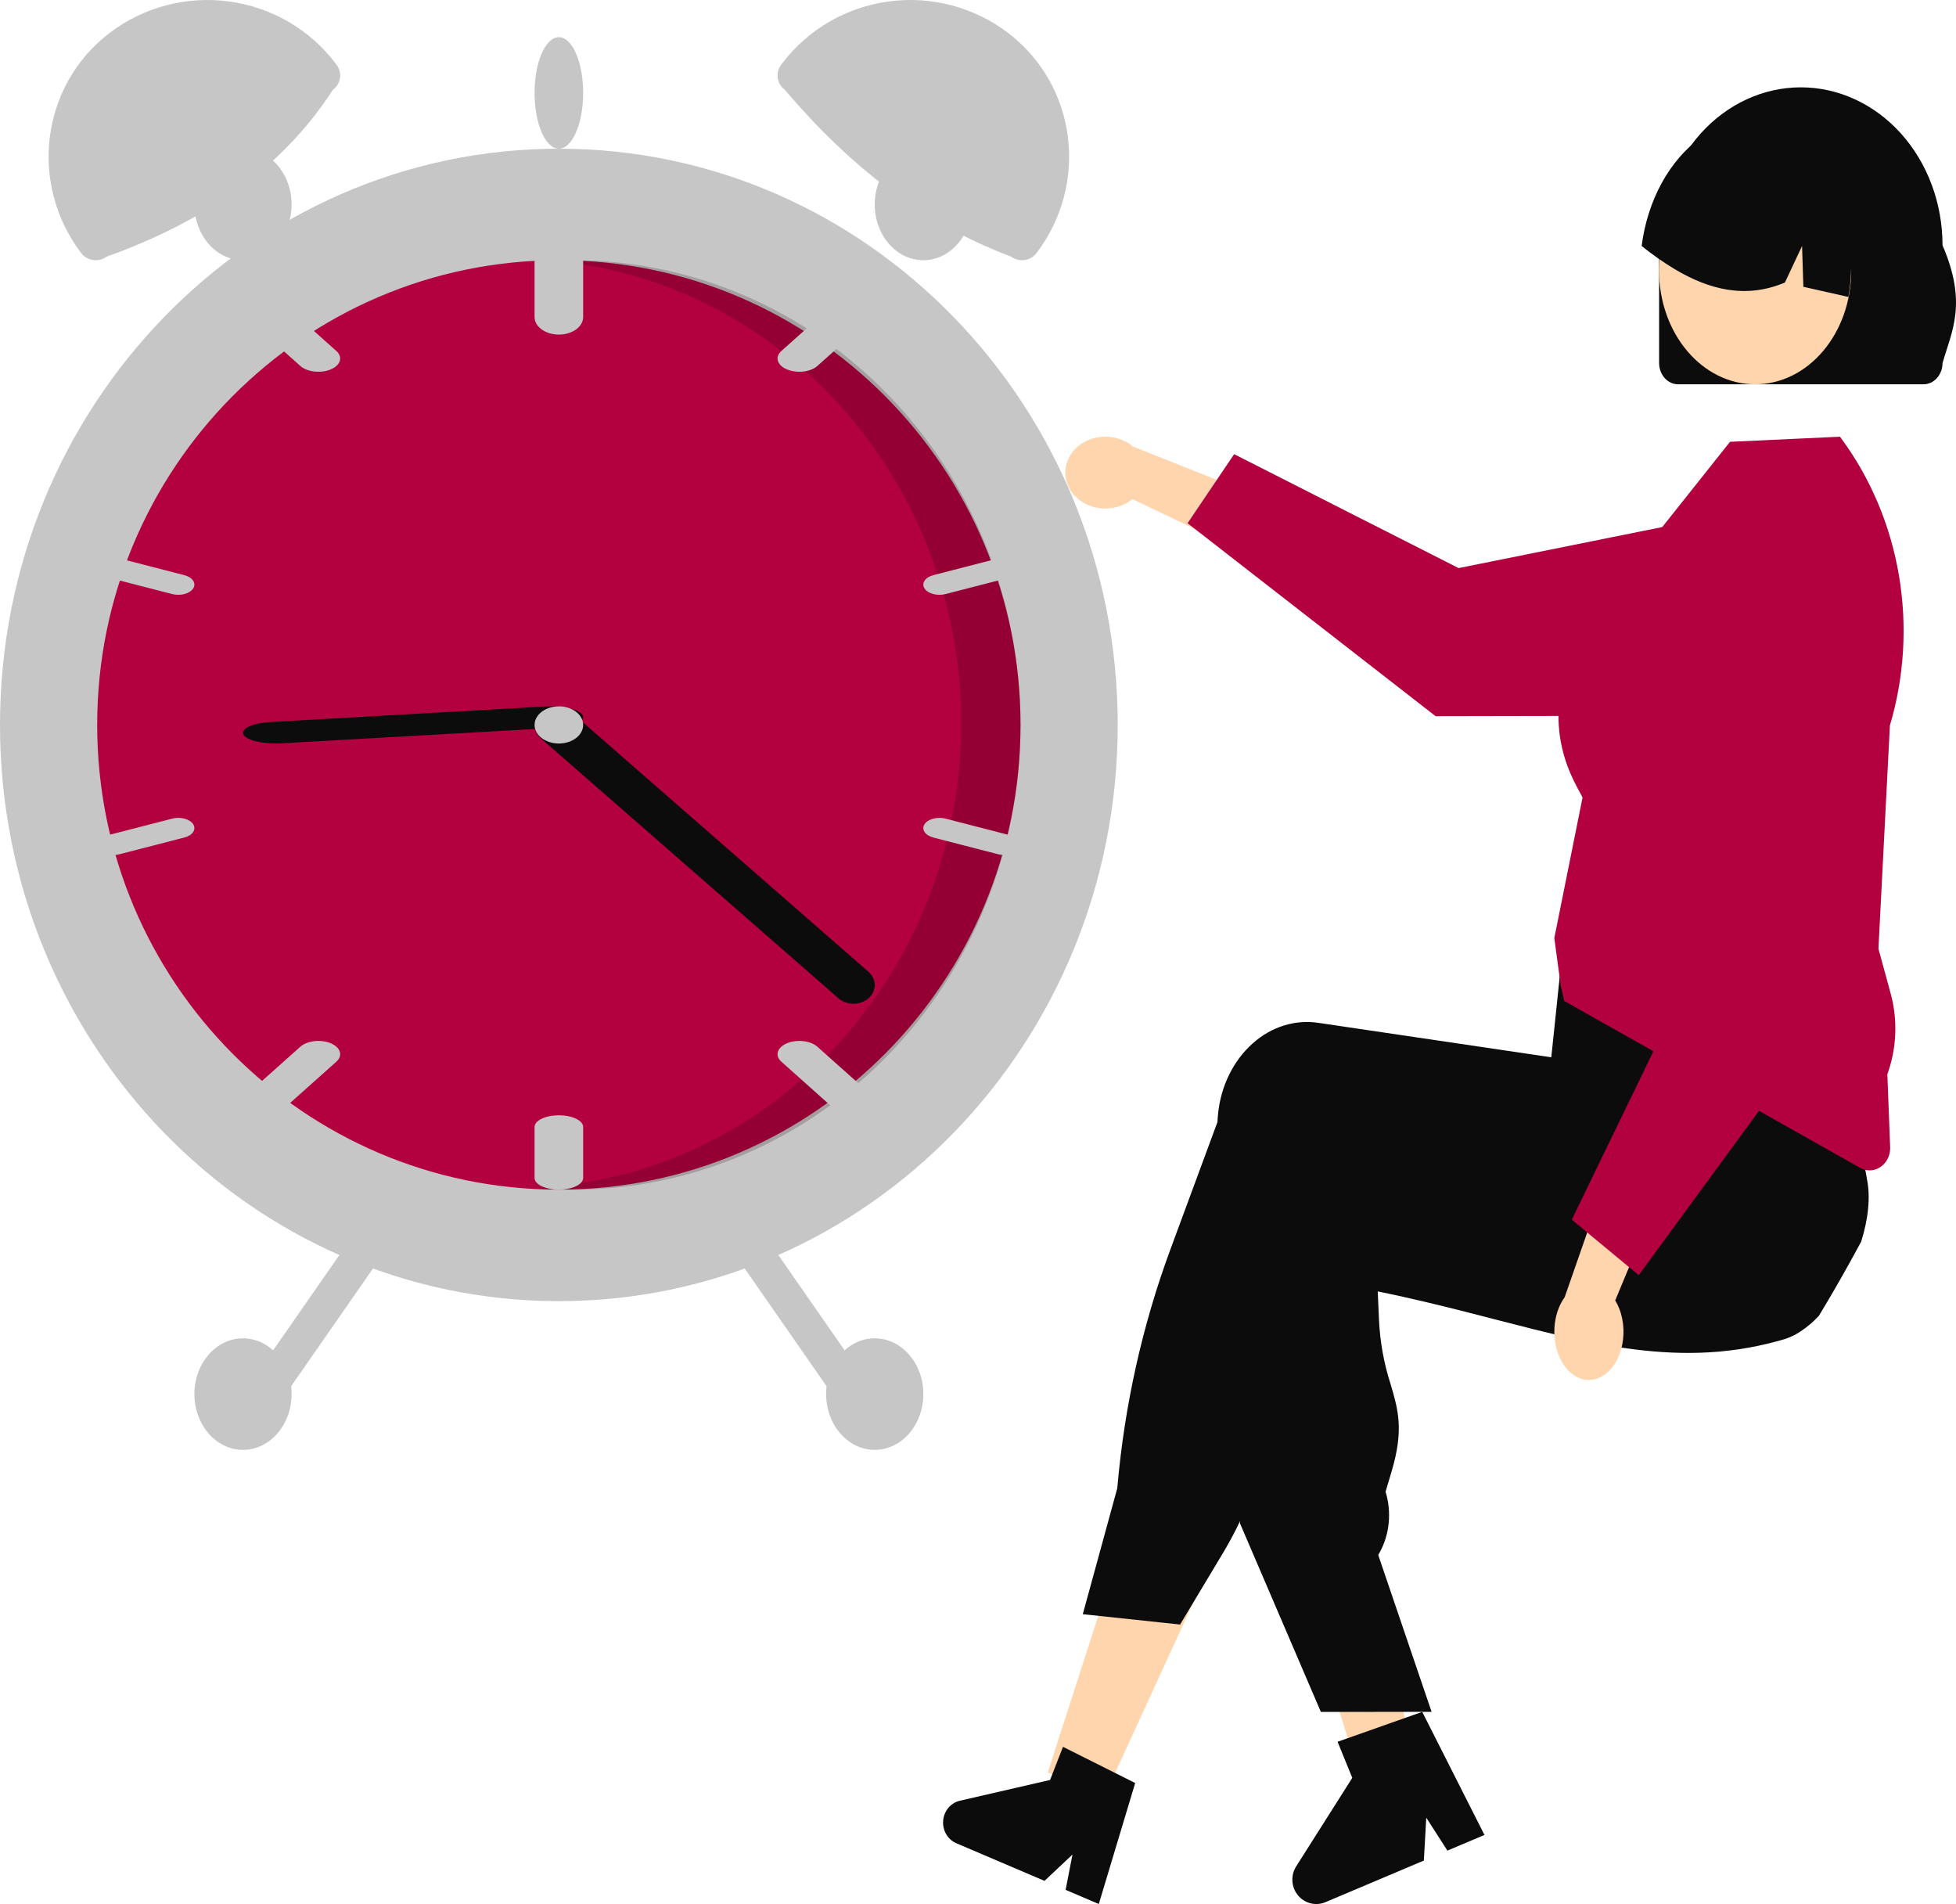 <svg width="112" height="109" viewBox="0 0 112 109" fill="none" xmlns="http://www.w3.org/2000/svg">
<path d="M32 74.487C49.673 74.487 64 59.718 64 41.5C64 23.282 49.673 8.513 32 8.513C14.327 8.513 0 23.282 0 41.5C0 59.718 14.327 74.487 32 74.487Z" fill="#C6C6C6"/>
<path d="M58.435 41.5C58.438 45.983 57.474 50.404 55.621 54.41C53.769 58.415 51.078 61.893 47.765 64.564C47.544 64.744 47.318 64.919 47.091 65.09C42.661 68.437 37.395 70.231 32 70.231C26.605 70.231 21.339 68.437 16.909 65.09C16.682 64.919 16.456 64.744 16.235 64.564C12.924 61.89 10.235 58.412 8.383 54.407C6.53 50.403 5.565 45.983 5.565 41.5C5.565 37.017 6.53 32.597 8.383 28.593C10.235 24.588 12.924 21.11 16.235 18.436C16.456 18.256 16.682 18.081 16.909 17.91C21.339 14.563 26.605 12.769 32 12.769C37.395 12.769 42.661 14.563 47.091 17.91C47.318 18.081 47.544 18.256 47.765 18.436C51.078 21.107 53.769 24.585 55.621 28.59C57.474 32.596 58.438 37.017 58.435 41.5Z" fill="#C6C6C6"/>
<path d="M32 68.103C46.599 68.103 58.435 56.192 58.435 41.5C58.435 26.808 46.599 14.897 32 14.897C17.4 14.897 5.565 26.808 5.565 41.5C5.565 56.192 17.4 68.103 32 68.103Z" fill="#B3003F"/>
<path opacity="0.2" d="M32.849 14.897C32.461 14.897 32.076 14.908 31.692 14.926C38.159 15.517 44.168 18.641 48.501 23.666C52.835 28.692 55.169 35.242 55.032 41.99C54.894 48.738 52.294 55.179 47.76 60.009C43.225 64.838 37.094 67.695 30.609 68C31.347 68.067 32.094 68.103 32.849 68.103C39.635 68.103 46.143 65.3 50.941 60.311C55.739 55.322 58.435 48.555 58.435 41.5C58.435 34.444 55.739 27.678 50.941 22.689C46.143 17.7 39.635 14.897 32.849 14.897V14.897Z" fill="#20000A"/>
<path d="M32 12.769C31.631 12.77 31.278 12.876 31.017 13.064C30.756 13.252 30.609 13.507 30.609 13.773V18.151C30.609 18.417 30.755 18.672 31.016 18.86C31.277 19.048 31.631 19.154 32 19.154C32.369 19.154 32.723 19.048 32.984 18.86C33.245 18.672 33.391 18.417 33.391 18.151V13.773C33.391 13.507 33.244 13.252 32.983 13.064C32.722 12.876 32.369 12.77 32 12.769Z" fill="#C6C6C6"/>
<path d="M49.991 17.495C49.639 17.335 49.28 17.179 48.919 17.027C48.703 17.019 48.486 17.045 48.291 17.102C48.096 17.16 47.929 17.248 47.806 17.357L44.739 20.095C44.552 20.262 44.482 20.466 44.544 20.664C44.606 20.862 44.794 21.037 45.068 21.15C45.342 21.264 45.678 21.306 46.004 21.269C46.329 21.231 46.616 21.117 46.803 20.95L49.871 18.212C49.987 18.108 50.06 17.988 50.081 17.863C50.102 17.738 50.071 17.611 49.991 17.495Z" fill="#C6C6C6"/>
<path d="M58.368 32.287C58.322 32.216 58.255 32.152 58.17 32.097C58.085 32.042 57.984 31.999 57.873 31.969C57.761 31.939 57.642 31.924 57.521 31.923C57.4 31.923 57.28 31.938 57.168 31.966L53.444 32.926C53.217 32.984 53.037 33.097 52.942 33.24C52.847 33.383 52.846 33.544 52.938 33.687C53.029 33.831 53.207 33.945 53.432 34.005C53.657 34.066 53.911 34.067 54.137 34.009L57.862 33.049C58.088 32.99 58.268 32.877 58.363 32.735C58.458 32.592 58.459 32.431 58.368 32.287Z" fill="#C6C6C6"/>
<path d="M19.262 20.095L16.194 17.357C16.071 17.248 15.904 17.16 15.709 17.102C15.514 17.045 15.297 17.019 15.081 17.027C14.72 17.179 14.361 17.335 14.009 17.495C13.929 17.611 13.898 17.738 13.919 17.863C13.94 17.988 14.013 18.108 14.129 18.212L17.197 20.95C17.384 21.117 17.671 21.231 17.997 21.269C18.322 21.306 18.659 21.264 18.932 21.15C19.206 21.037 19.395 20.862 19.456 20.664C19.518 20.466 19.448 20.262 19.262 20.095Z" fill="#C6C6C6"/>
<path d="M10.557 32.926L6.833 31.966C6.606 31.908 6.353 31.909 6.128 31.969C5.903 32.03 5.725 32.144 5.633 32.288C5.541 32.431 5.543 32.592 5.638 32.735C5.733 32.878 5.913 32.991 6.139 33.049L9.864 34.009C10.09 34.067 10.343 34.066 10.568 34.005C10.793 33.945 10.971 33.831 11.063 33.687C11.155 33.544 11.153 33.383 11.058 33.24C10.963 33.097 10.783 32.984 10.557 32.926V32.926Z" fill="#C6C6C6"/>
<path d="M32 63.846C31.631 63.846 31.278 63.917 31.017 64.042C30.756 64.168 30.609 64.338 30.609 64.515V67.434C30.609 67.611 30.755 67.781 31.016 67.907C31.277 68.032 31.631 68.103 32 68.103C32.369 68.103 32.723 68.032 32.984 67.907C33.245 67.781 33.391 67.611 33.391 67.434V64.515C33.391 64.338 33.244 64.168 32.983 64.042C32.722 63.917 32.369 63.846 32 63.846Z" fill="#C6C6C6"/>
<path d="M49.871 62.66L46.803 59.922C46.711 59.839 46.592 59.769 46.455 59.714C46.318 59.659 46.165 59.622 46.004 59.603C45.842 59.584 45.677 59.585 45.516 59.606C45.356 59.626 45.203 59.665 45.068 59.721C44.932 59.778 44.816 59.849 44.726 59.933C44.636 60.016 44.574 60.109 44.544 60.208C44.513 60.305 44.515 60.406 44.548 60.504C44.581 60.601 44.646 60.694 44.739 60.776L47.806 63.515C47.929 63.624 48.096 63.712 48.291 63.769C48.486 63.827 48.703 63.853 48.919 63.845C49.28 63.693 49.639 63.537 49.991 63.377C50.071 63.26 50.102 63.134 50.081 63.009C50.06 62.884 49.987 62.764 49.871 62.66Z" fill="#C6C6C6"/>
<path d="M57.862 47.823L54.137 46.863C53.911 46.805 53.657 46.806 53.432 46.867C53.208 46.927 53.029 47.041 52.938 47.185C52.846 47.328 52.847 47.489 52.942 47.632C53.037 47.775 53.218 47.888 53.444 47.946L57.168 48.906C57.395 48.964 57.648 48.963 57.873 48.903C58.098 48.842 58.276 48.728 58.367 48.584C58.459 48.441 58.458 48.28 58.363 48.137C58.268 47.994 58.088 47.881 57.862 47.823V47.823Z" fill="#C6C6C6"/>
<path d="M18.932 59.721C18.659 59.608 18.322 59.566 17.997 59.603C17.671 59.641 17.384 59.755 17.197 59.922L14.129 62.66C14.013 62.764 13.94 62.884 13.919 63.009C13.898 63.134 13.929 63.26 14.009 63.377C14.361 63.537 14.72 63.693 15.081 63.845C15.297 63.853 15.514 63.827 15.709 63.769C15.904 63.712 16.071 63.624 16.194 63.515L19.262 60.776C19.354 60.694 19.419 60.601 19.452 60.504C19.485 60.406 19.487 60.305 19.456 60.207C19.426 60.109 19.364 60.016 19.274 59.933C19.184 59.849 19.068 59.778 18.932 59.721Z" fill="#C6C6C6"/>
<path d="M11.063 47.184C11.017 47.113 10.95 47.049 10.865 46.994C10.78 46.94 10.68 46.896 10.568 46.866C10.457 46.837 10.337 46.821 10.216 46.82C10.095 46.82 9.976 46.835 9.864 46.864L6.139 47.823C5.913 47.882 5.732 47.995 5.638 48.137C5.543 48.28 5.541 48.441 5.633 48.584C5.725 48.728 5.903 48.842 6.128 48.903C6.353 48.963 6.606 48.964 6.832 48.906L10.557 47.946C10.783 47.888 10.963 47.774 11.058 47.632C11.153 47.489 11.155 47.328 11.063 47.184Z" fill="#C6C6C6"/>
<path d="M33.365 40.95C33.447 41.112 33.333 41.278 33.048 41.411C32.764 41.545 32.331 41.635 31.846 41.663L16.082 42.555C15.841 42.569 15.595 42.567 15.357 42.549C15.12 42.531 14.895 42.497 14.696 42.45C14.497 42.403 14.328 42.344 14.198 42.275C14.068 42.206 13.98 42.13 13.939 42.05C13.898 41.97 13.905 41.888 13.96 41.809C14.014 41.73 14.114 41.655 14.255 41.589C14.396 41.522 14.575 41.466 14.782 41.423C14.988 41.38 15.219 41.35 15.459 41.337L31.223 40.444C31.708 40.417 32.206 40.455 32.608 40.55C33.01 40.645 33.282 40.789 33.365 40.95Z" fill="#0C0C0C"/>
<path d="M49.734 57.145C49.507 57.347 49.198 57.46 48.876 57.462C48.553 57.463 48.243 57.351 48.014 57.151L30.968 42.266C30.739 42.066 30.61 41.794 30.609 41.511C30.608 41.227 30.735 40.954 30.962 40.752C31.189 40.551 31.498 40.437 31.82 40.436C32.143 40.435 32.453 40.546 32.682 40.746L49.728 55.631C49.956 55.831 50.086 56.103 50.087 56.387C50.088 56.671 49.962 56.944 49.734 57.145Z" fill="#0C0C0C"/>
<path d="M32 42.564C32.769 42.564 33.391 42.088 33.391 41.5C33.391 40.912 32.769 40.436 32 40.436C31.232 40.436 30.609 40.912 30.609 41.5C30.609 42.088 31.232 42.564 32 42.564Z" fill="#C6C6C6"/>
<path d="M19.062 5.14C16.122 9.69 11.637 12.709 6.105 14.693C5.996 14.774 5.871 14.832 5.739 14.866C5.607 14.899 5.469 14.906 5.334 14.887C5.198 14.868 5.068 14.823 4.951 14.754C4.834 14.686 4.731 14.595 4.649 14.487C1.644 10.538 2.323 4.893 6.288 1.875C7.247 1.147 8.343 0.613 9.513 0.305C10.683 -0.003 11.904 -0.079 13.104 0.082C14.304 0.242 15.46 0.635 16.504 1.239C17.549 1.842 18.461 2.644 19.188 3.598L19.271 3.707C19.353 3.814 19.412 3.937 19.446 4.067C19.48 4.197 19.487 4.333 19.468 4.466C19.448 4.599 19.403 4.727 19.333 4.843C19.263 4.958 19.171 5.059 19.062 5.14Z" fill="#C6C6C6"/>
<path d="M44.813 3.598C45.54 2.644 46.452 1.842 47.496 1.239C48.541 0.635 49.696 0.242 50.897 0.082C52.097 -0.079 53.317 -0.003 54.487 0.305C55.657 0.613 56.753 1.147 57.712 1.875C61.678 4.893 62.356 10.538 59.351 14.487C59.269 14.595 59.167 14.686 59.049 14.754C58.932 14.823 58.802 14.868 58.667 14.887C58.532 14.906 58.394 14.899 58.261 14.866C58.129 14.832 58.005 14.774 57.895 14.693C52.76 12.758 48.549 9.408 44.938 5.14C44.718 4.977 44.572 4.735 44.532 4.466C44.493 4.197 44.564 3.924 44.73 3.707L44.813 3.598Z" fill="#C6C6C6"/>
<path d="M42.288 70.34C42.04 70.453 41.857 70.639 41.779 70.86C41.702 71.08 41.736 71.316 41.875 71.516L48.075 80.43C48.214 80.63 48.447 80.777 48.721 80.839C48.995 80.902 49.288 80.874 49.537 80.762C49.786 80.65 49.969 80.463 50.046 80.243C50.124 80.022 50.089 79.786 49.95 79.586L43.75 70.672C43.611 70.473 43.378 70.326 43.104 70.263C42.83 70.201 42.537 70.229 42.288 70.34Z" fill="#C6C6C6"/>
<path d="M20.249 70.673L14.05 79.586C13.911 79.786 13.876 80.022 13.953 80.243C14.031 80.463 14.214 80.65 14.463 80.762C14.711 80.874 15.005 80.902 15.279 80.839C15.553 80.777 15.785 80.63 15.924 80.43L22.124 71.517C22.193 71.418 22.237 71.309 22.253 71.196C22.27 71.084 22.259 70.969 22.22 70.86C22.182 70.751 22.117 70.649 22.03 70.56C21.943 70.471 21.834 70.396 21.711 70.341C21.588 70.285 21.453 70.25 21.312 70.237C21.172 70.223 21.03 70.233 20.895 70.263C20.759 70.294 20.632 70.346 20.521 70.417C20.41 70.487 20.318 70.574 20.249 70.673Z" fill="#C6C6C6"/>
<path d="M50.087 83C51.624 83 52.87 81.571 52.87 79.808C52.87 78.045 51.624 76.615 50.087 76.615C48.55 76.615 47.304 78.045 47.304 79.808C47.304 81.571 48.55 83 50.087 83Z" fill="#C6C6C6"/>
<path d="M52.87 14.897C54.406 14.897 55.652 13.468 55.652 11.705C55.652 9.942 54.406 8.513 52.87 8.513C51.333 8.513 50.087 9.942 50.087 11.705C50.087 13.468 51.333 14.897 52.87 14.897Z" fill="#C6C6C6"/>
<path d="M32 8.513C32.769 8.513 33.391 7.083 33.391 5.32C33.391 3.557 32.769 2.128 32 2.128C31.232 2.128 30.609 3.557 30.609 5.32C30.609 7.083 31.232 8.513 32 8.513Z" fill="#C6C6C6"/>
<path d="M13.913 14.897C15.45 14.897 16.696 13.468 16.696 11.705C16.696 9.942 15.45 8.513 13.913 8.513C12.377 8.513 11.131 9.942 11.131 11.705C11.131 13.468 12.377 14.897 13.913 14.897Z" fill="#C6C6C6"/>
<path d="M13.913 83C15.45 83 16.696 81.571 16.696 79.808C16.696 78.045 15.45 76.615 13.913 76.615C12.377 76.615 11.131 78.045 11.131 79.808C11.131 81.571 12.377 83 13.913 83Z" fill="#C6C6C6"/>
<path d="M61.369 28.17C61.549 28.422 61.788 28.635 62.07 28.795C62.352 28.955 62.67 29.058 63.001 29.096C63.333 29.134 63.669 29.107 63.987 29.017C64.306 28.926 64.598 28.774 64.844 28.572L72 32L71.616 28.244L64.879 25.565C64.471 25.218 63.936 25.018 63.374 25.001C62.812 24.984 62.262 25.152 61.83 25.474C61.397 25.795 61.111 26.247 61.026 26.744C60.941 27.241 61.063 27.748 61.369 28.17H61.369Z" fill="#FFD5AE"/>
<path d="M68 29.953L70.668 26L83.519 32.522L99.51 29.301C100.301 29.141 101.114 29.171 101.893 29.387C102.672 29.604 103.396 30.001 104.016 30.552C104.635 31.102 105.134 31.793 105.477 32.574C105.82 33.355 105.998 34.207 106 35.071C106.001 36.63 105.426 38.126 104.401 39.231C103.375 40.336 101.984 40.959 100.531 40.964L82.204 41L68 29.953Z" fill="#B3003F"/>
<path d="M63.159 103L60 101.46L64.339 88L69 90.273L63.159 103Z" fill="#FFD5AE"/>
<path d="M81 101.134C80.801 101.286 80.602 101.435 80.402 101.584C80.002 101.882 79.598 102.176 79.195 102.464C78.992 102.609 78.787 102.753 78.584 102.895V102.902L78.572 102.905L78.568 102.907L78.259 103L77.815 101.572L77.61 100.914L77.321 99.982L76.791 98.278L74 89.303L78.339 88L78.502 88.809H78.504L78.584 89.21L80.1 96.698L80.41 98.229L80.42 98.275L80.606 99.19L80.767 99.982L80.946 100.868L81 101.134Z" fill="#FFD5AE"/>
<path d="M106.571 71.078C106.3 71.584 106.023 72.087 105.744 72.585C105.226 73.513 104.694 74.427 104.148 75.328C104.148 75.33 104.146 75.33 104.144 75.332C103.826 75.675 103.474 75.973 103.096 76.221C103.08 76.235 103.062 76.244 103.047 76.256C102.768 76.434 102.472 76.573 102.165 76.667C102.054 76.699 101.941 76.731 101.83 76.763C101.431 76.874 101.035 76.968 100.642 77.05C99.941 77.195 99.249 77.299 98.561 77.363C98.506 77.37 98.45 77.374 98.395 77.379C95.564 77.62 92.809 77.232 89.934 76.596C88.514 76.283 87.064 75.909 85.563 75.521C85.072 75.392 84.58 75.266 84.081 75.139C84.044 75.13 84.004 75.119 83.965 75.109C83.253 74.928 82.529 74.749 81.787 74.572C80.853 74.349 79.89 74.133 78.889 73.929L78.961 75.567C79.02 76.826 79.246 78.068 79.629 79.249C80.056 80.701 80.395 81.849 79.681 84.24L79.337 85.398C79.515 85.973 79.576 86.588 79.515 87.195C79.455 87.802 79.274 88.385 78.986 88.897L78.917 89.018L81.787 97.451L81.973 97.998H80.503L78.696 98H75.632L71.212 87.7L71 87.208V87.183L71.457 67.389C71.463 67.214 71.475 67.037 71.495 66.863C71.575 66.069 71.791 65.302 72.129 64.606C72.468 63.911 72.922 63.3 73.466 62.811C73.987 62.338 74.584 61.99 75.222 61.787C75.86 61.584 76.527 61.531 77.183 61.63L78.696 61.858L81.787 62.322L83.965 62.65L84.008 62.657L90.43 63.622L90.891 61.44L90.976 61.403L93.68 60.252L103.031 56.271L103.055 56.262L103.67 56L103.743 56.138C103.765 56.179 103.786 56.221 103.806 56.262C104.414 57.528 104.909 58.862 105.284 60.245C105.913 62.504 106.432 64.802 106.836 67.129C106.854 67.231 106.87 67.322 106.884 67.405L106.89 67.43C106.895 67.469 106.899 67.495 106.901 67.501C107.117 68.544 106.967 69.817 106.571 71.078Z" fill="#0C0C0C"/>
<path d="M106.853 63.794C106.823 63.649 106.785 63.501 106.745 63.357C106.428 62.27 106.059 61.204 105.64 60.163C105.169 58.978 104.605 57.709 103.932 56.335C103.607 55.67 103.258 54.978 102.883 54.26C102.696 53.9 102.501 53.533 102.299 53.16C102.291 53.142 102.282 53.126 102.273 53.109L102.215 53L92.883 54.426L89.408 54.957L89.201 56.935L89.151 57.425C89.149 57.425 89.149 57.424 89.151 57.427L89.011 58.762V58.764L88.826 60.528L88.81 60.525L83.653 59.762L78.339 58.976L75.485 58.554C74.823 58.456 74.151 58.509 73.508 58.71C72.864 58.911 72.262 59.256 71.737 59.725C71.188 60.211 70.73 60.817 70.388 61.507C70.047 62.197 69.829 62.957 69.748 63.744C69.73 63.904 69.718 64.068 69.712 64.23L67.019 71.518C65.407 75.877 64.381 80.488 63.975 85.197L62 92.408L62.281 92.437L66.466 92.882L67.571 93L70.005 88.942C70.282 88.48 70.546 88.004 70.791 87.516C71.195 86.72 71.554 85.895 71.866 85.046L77.13 70.739C77.537 70.819 77.94 70.894 78.339 70.967C80.184 71.308 81.956 71.587 83.653 71.803C89.173 72.507 93.953 72.561 98.207 71.965C99.402 71.798 100.557 71.579 101.672 71.308C102.081 71.21 102.485 71.105 102.883 70.992C102.977 70.967 103.069 70.942 103.16 70.914C103.985 70.671 104.743 70.196 105.365 69.532C105.987 68.868 106.453 68.037 106.721 67.114C107.041 66.044 107.087 64.893 106.853 63.794Z" fill="#0C0C0C"/>
<path d="M64.282 101.712L61.33 100.233L60.867 100L60.127 101.898L54.963 103.086C54.708 103.144 54.477 103.287 54.304 103.492C54.132 103.697 54.027 103.955 54.005 104.227C53.982 104.499 54.044 104.772 54.18 105.005C54.316 105.238 54.52 105.419 54.763 105.522L59.808 107.674L61.41 106.168L61.017 108.189L62.917 109L65 102.072L64.282 101.712Z" fill="#0C0C0C"/>
<path d="M80.595 98.296L77.133 99.519L76.589 99.711L77.431 101.777L74.22 106.843C74.061 107.093 73.985 107.389 74.002 107.686C74.02 107.984 74.13 108.268 74.318 108.497C74.505 108.726 74.759 108.888 75.043 108.959C75.327 109.031 75.626 109.008 75.896 108.893L81.529 106.512L81.668 104.058L82.878 105.942L85 105.045L81.437 98L80.595 98.296Z" fill="#0C0C0C"/>
<path d="M107.053 67C106.863 67 106.675 66.949 106.506 66.854L89.565 57.301L89.369 56.436L89 53.7L89.005 53.674L90.616 45.658C90.587 45.59 90.525 45.477 90.455 45.349C89.736 44.034 87.547 40.032 91.725 34.52L99.06 25.292L105.356 25L105.427 25.098C107.111 27.378 108.246 30.071 108.732 32.938C109.218 35.806 109.041 38.758 108.215 41.534L107.559 54.309L108.262 56.889C108.673 58.405 108.605 60.026 108.069 61.496L108.23 65.673C108.236 65.845 108.211 66.015 108.154 66.176C108.098 66.336 108.013 66.482 107.903 66.606C107.793 66.73 107.661 66.829 107.515 66.896C107.369 66.964 107.212 66.999 107.053 67L107.053 67Z" fill="#B3003F"/>
<path d="M91.995 78.607C92.242 78.402 92.455 78.124 92.617 77.793C92.78 77.461 92.888 77.084 92.935 76.687C92.982 76.29 92.966 75.884 92.888 75.497C92.811 75.11 92.674 74.752 92.486 74.447L96 66L92.373 66.286L89.592 74.263C89.247 74.737 89.038 75.372 89.005 76.047C88.972 76.722 89.117 77.391 89.413 77.927C89.709 78.462 90.136 78.827 90.612 78.952C91.087 79.078 91.579 78.955 91.995 78.607L91.995 78.607Z" fill="#FFD5AE"/>
<path d="M93.834 73L90 69.823L96.966 55.458L94.356 37.166C94.227 36.261 94.287 35.338 94.531 34.461C94.775 33.584 95.197 32.775 95.768 32.092C96.339 31.408 97.044 30.867 97.834 30.506C98.624 30.145 99.479 29.973 100.338 30.003C101.889 30.06 103.356 30.768 104.417 31.974C105.478 33.18 106.046 34.785 105.997 36.436L105.352 57.264L93.834 73Z" fill="#B3003F"/>
<path d="M95 20.787V14.043C94.999 11.646 95.852 9.347 97.373 7.651C98.894 5.955 100.957 5.002 103.109 5C105.261 4.998 107.325 5.949 108.848 7.643C110.37 9.336 111.227 11.634 111.228 14.031V14.043C112.658 17.362 111.763 18.94 111.228 20.787C111.228 21.108 111.113 21.417 110.908 21.644C110.704 21.872 110.427 22 110.139 22H96.09C95.801 22 95.524 21.872 95.32 21.644C95.115 21.417 95.001 21.108 95 20.787Z" fill="#0C0C0C"/>
<path d="M100.5 22C103.538 22 106 19.09 106 15.5C106 11.91 103.538 9 100.5 9C97.462 9 95 11.91 95 15.5C95 19.09 97.462 22 100.5 22Z" fill="#FFD5AE"/>
<path d="M105.84 17C105.793 16.991 105.746 16.978 105.698 16.968C104.885 16.785 104.071 16.605 103.26 16.418L103.186 14.082L102.203 16.175C99.961 17.12 97.864 16.586 95.891 15.407C95.24 15.014 94.609 14.572 94 14.082C94.166 12.79 94.557 11.562 95.144 10.486C95.732 9.411 96.501 8.516 97.396 7.867C97.471 7.814 97.543 7.766 97.618 7.719C97.618 7.719 97.618 7.719 97.618 7.719C97.619 7.718 97.619 7.718 97.619 7.718C97.62 7.718 97.62 7.717 97.62 7.717C97.62 7.717 97.62 7.716 97.62 7.716C97.747 7.64 97.876 7.567 98.006 7.501C99.019 6.998 100.123 6.87 101.19 7.133C102.258 7.396 103.245 8.039 104.036 8.986C105.629 10.918 106.345 14.107 105.84 17Z" fill="#0C0C0C"/>
</svg>
